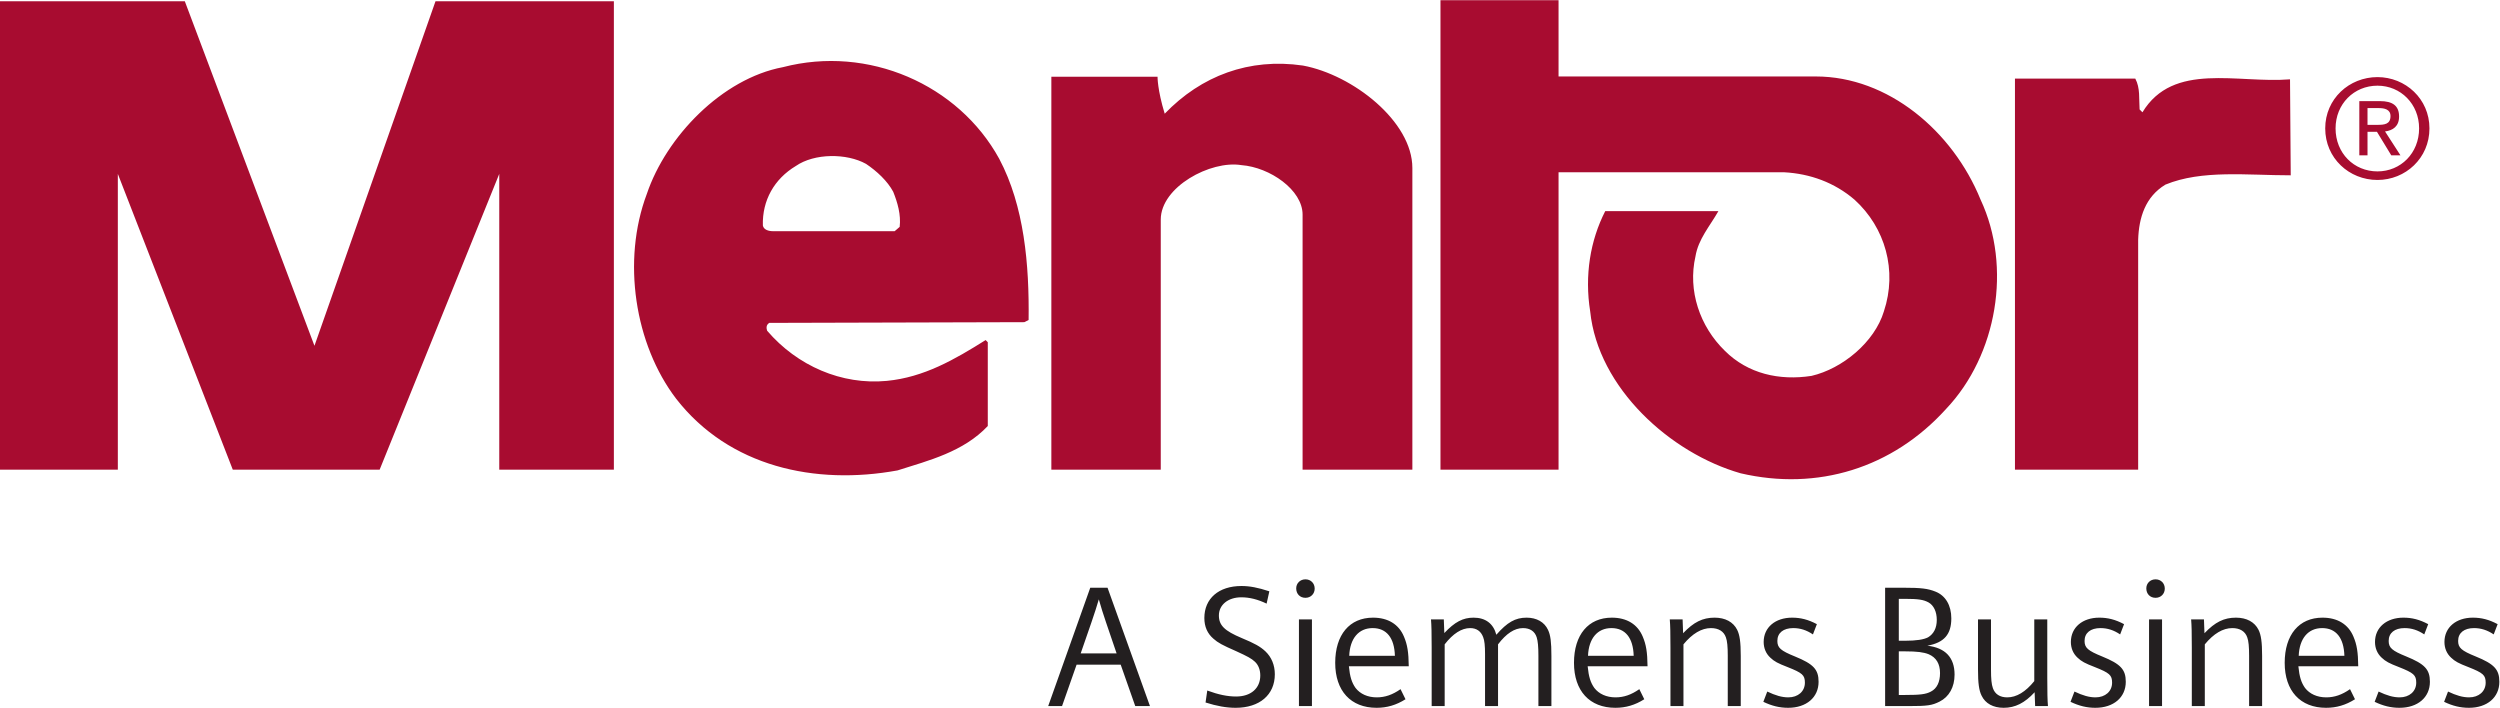 <?xml version="1.0" encoding="UTF-8" standalone="no"?>
<svg
   xmlns:dc="http://purl.org/dc/elements/1.1/"
   xmlns:cc="http://creativecommons.org/ns#"
   xmlns:rdf="http://www.w3.org/1999/02/22-rdf-syntax-ns#"
   xmlns:svg="http://www.w3.org/2000/svg"
   xmlns="http://www.w3.org/2000/svg"
   viewBox="0 0 701.373 198.573"
   height="198.573"
   width="701.373"
   xml:space="preserve"
   id="svg2"
   version="1.1"><defs
     id="defs6" /><g
     transform="matrix(1.333,0,0,-1.333,0,198.573)"
     id="g10"><g
       transform="scale(0.1)"
       id="g12"><path
         id="path14"
         style="fill:#231f20;fill-opacity:1;fill-rule:nonzero;stroke:none"
         d="M 5143.96,12.59 C 5161.97,3.961 5178.16,0 5196.17,0 c 38.52,0 64.08,21.961 64.08,54.719 0,25.922 -10.8,37.453 -49.68,53.293 -30.24,12.226 -37.08,18.347 -37.08,32.75 0,16.918 12.6,27 33.48,27 14.76,0 28.08,-4.332 41.4,-13.321 l 8.28,21.598 c -18.36,9.723 -34.2,13.68 -52.2,13.68 -35.28,0 -59.76,-20.52 -59.76,-51.117 0,-12.961 4.68,-24.481 14.04,-33.114 8.28,-7.929 15.84,-11.886 36.36,-19.808 30.95,-12.25 36.36,-16.91 36.36,-32.75 0,-18.359 -14.4,-30.969 -34.92,-30.969 -13.32,0 -27,3.961 -44.28,12.238 l -8.29,-21.609 z m -146.15,0 C 5015.81,3.961 5032.01,0 5050.01,0 c 38.52,0 64.08,21.961 64.08,54.719 0,25.922 -10.8,37.453 -49.69,53.293 -30.23,12.226 -37.08,18.347 -37.08,32.75 0,16.918 12.61,27 33.49,27 14.76,0 28.08,-4.332 41.4,-13.321 l 8.28,21.598 c -18.36,9.723 -34.2,13.68 -52.2,13.68 -35.28,0 -59.76,-20.52 -59.76,-51.117 0,-12.961 4.68,-24.481 14.04,-33.114 8.28,-7.929 15.84,-11.886 36.36,-19.808 30.96,-12.25 36.36,-16.91 36.36,-32.75 0,-18.359 -14.4,-30.969 -34.92,-30.969 -13.32,0 -27,3.961 -44.28,12.238 l -8.28,-21.609 z m -159.83,96.851 c 1.43,36.36 19.8,58.321 49.31,58.321 29.17,0 45.73,-20.524 46.81,-58.321 h -96.12 z m 125.28,-21.96 c -0.36,29.52 -2.88,45.371 -10.08,62.282 -10.8,25.918 -33.48,39.957 -65.16,39.957 -49.32,0 -79.56,-35.989 -79.56,-95.039 C 4808.46,35.641 4841.22,0 4895.58,0 c 21.96,0 41.4,5.762 60.84,18.012 l -10.44,21.227 c -16.92,-11.879 -32.76,-17.277 -50.04,-17.277 -19.08,0 -34.92,7.199 -44.64,19.801 -7.92,11.168 -11.89,23.398 -14.04,45.719 h 126 z M 4612.98,3.602 h 27.36 V 133.559 c 18.72,22.691 38.16,34.203 57.96,34.203 15.84,0 27,-6.84 31.32,-19.442 2.88,-7.558 3.95,-19.8 3.95,-38.879 V 3.602 h 27.37 V 109.078 c 0,29.16 -2.16,44.281 -7.56,55.082 -8.28,16.559 -25.2,25.559 -47.52,25.559 -25.21,0 -43.93,-9.348 -66.24,-32.758 l -1.08,29.16 h -27 c 1.08,-12.242 1.44,-28.801 1.44,-59.402 V 3.602 Z M 4536.66,270.371 c -11.16,0 -19.44,-8.281 -19.44,-19.082 0,-11.527 7.92,-19.809 19.44,-19.809 11.16,0 19.44,8.282 19.44,19.442 0,11.168 -8.28,19.449 -19.44,19.449 z M 4522.98,3.602 h 27.36 V 186.121 h -27.36 V 3.602 Z M 4357.73,12.59 C 4375.74,3.961 4391.93,0 4409.94,0 c 38.52,0 64.08,21.961 64.08,54.719 0,25.922 -10.8,37.453 -49.68,53.293 -30.24,12.226 -37.07,18.347 -37.07,32.75 0,16.918 12.59,27 33.47,27 14.76,0 28.08,-4.332 41.4,-13.321 l 8.28,21.598 c -18.36,9.723 -34.2,13.68 -52.2,13.68 -35.28,0 -59.76,-20.52 -59.76,-51.117 0,-12.961 4.67,-24.481 14.04,-33.114 8.28,-7.929 15.84,-11.886 36.36,-19.808 30.95,-12.25 36.35,-16.91 36.35,-32.75 0,-18.359 -14.39,-30.969 -34.91,-30.969 -13.32,0 -26.99,3.961 -44.28,12.238 l -8.29,-21.609 z m -48.94,173.531 h -27.36 V 56.16 c -18.36,-22.68 -37.45,-34.199 -56.88,-34.199 -15.48,0 -25.92,6.848 -30.24,19.438 -2.88,7.922 -3.96,19.441 -3.96,38.883 V 186.121 h -27.36 V 80.641 c 0,-29.16 2.16,-44.281 7.56,-55.082 C 4178.47,9 4195.03,0 4216.99,0 c 24.12,0 44.28,10.082 65.16,32.762 l 1.08,-29.16 h 26.99 c -1.07,12.238 -1.43,28.797 -1.43,59.41 V 186.121 Z M 3996.31,27 v 91.809 h 12.96 c 25.55,0 39.24,-1.809 50.04,-6.129 15.84,-6.84 23.76,-20.16 23.76,-39.598 0,-18.723 -6.48,-32.402 -19.09,-38.883 C 4053.19,28.43 4041.31,27 4009.27,27 h -12.96 z m 0,114.121 v 88.199 h 12.96 c 28.07,0 39.24,-1.8 49.68,-7.558 10.8,-6.121 17.28,-19.442 17.28,-36.723 0,-17.277 -6.48,-29.519 -18.36,-36.719 -9,-4.679 -24.48,-7.199 -48.6,-7.199 h -12.96 z M 3967.51,3.602 h 49.32 c 39.96,0 49.32,1.438 65.16,9.367 20.16,10.07 31.68,30.59 31.68,56.871 0,36 -19.44,56.519 -57.24,60.84 35.28,6.492 50.4,23.761 50.4,57.601 0,27.36 -12.24,47.879 -33.12,56.16 -15.84,6.481 -30.6,8.278 -67.32,8.278 h -38.88 V 3.602 Z M 3711.19,12.59 C 3729.19,3.961 3745.39,0 3763.39,0 c 38.51,0 64.08,21.961 64.08,54.719 0,25.922 -10.8,37.453 -49.68,53.293 -30.24,12.226 -37.08,18.347 -37.08,32.75 0,16.918 12.6,27 33.48,27 14.76,0 28.08,-4.332 41.4,-13.321 l 8.28,21.598 c -18.36,9.723 -34.2,13.68 -52.2,13.68 -35.28,0 -59.77,-20.52 -59.77,-51.117 0,-12.961 4.69,-24.481 14.05,-33.114 8.28,-7.929 15.84,-11.886 36.35,-19.808 30.97,-12.25 36.37,-16.91 36.37,-32.75 0,-18.359 -14.4,-30.969 -34.92,-30.969 -13.32,0 -27,3.961 -44.28,12.238 l -8.28,-21.609 z M 3515.72,3.602 h 27.36 V 133.559 c 18.72,22.691 38.16,34.203 57.96,34.203 15.84,0 27,-6.84 31.32,-19.442 2.87,-7.558 3.96,-19.8 3.96,-38.879 V 3.602 h 27.36 V 109.078 c 0,29.16 -2.16,44.281 -7.56,55.082 -8.28,16.559 -25.2,25.559 -47.53,25.559 -25.19,0 -43.91,-9.348 -66.23,-32.758 l -1.08,29.16 h -27 c 1.08,-12.242 1.44,-28.801 1.44,-59.402 V 3.602 Z M 3342.2,109.441 c 1.44,36.36 19.8,58.321 49.32,58.321 29.16,0 45.72,-20.524 46.8,-58.321 h -96.12 z m 125.28,-21.96 c -0.36,29.52 -2.88,45.371 -10.08,62.282 -10.8,25.918 -33.48,39.957 -65.16,39.957 -49.32,0 -79.56,-35.989 -79.56,-95.039 C 3312.68,35.641 3345.44,0 3399.79,0 c 21.97,0 41.41,5.762 60.84,18.012 l -10.43,21.227 c -16.92,-11.879 -32.76,-17.277 -50.04,-17.277 -19.09,0 -34.93,7.199 -44.64,19.801 -7.92,11.168 -11.88,23.398 -14.05,45.719 h 126.01 z M 3013.15,3.602 h 27.37 V 133.559 c 17.63,22.691 35.64,34.203 53.64,34.203 13.32,0 22.68,-6.473 27.36,-19.071 2.87,-6.851 3.96,-18.371 3.96,-35.652 V 3.602 h 27.36 V 133.559 c 17.28,22.691 34.56,34.203 52.56,34.203 14.76,0 24.83,-6.84 28.8,-19.442 2.52,-7.91 3.6,-19.8 3.6,-38.879 V 3.602 h 27.36 V 109.078 c 0,29.16 -1.8,43.934 -7.2,55.082 -7.56,16.211 -23.76,25.559 -45,25.559 -23.76,0 -40.68,-9.719 -63.72,-35.989 -6.12,23.399 -22.68,35.989 -47.88,35.989 -22.32,0 -39.6,-9 -61.57,-32.399 l -1.07,28.801 h -27 c 1.08,-12.242 1.43,-28.801 1.43,-59.402 V 3.602 Z M 2839.65,109.441 c 1.44,36.36 19.8,58.321 49.31,58.321 29.17,0 45.73,-20.524 46.81,-58.321 h -96.12 z m 125.28,-21.96 c -0.36,29.52 -2.88,45.371 -10.08,62.282 -10.8,25.918 -33.48,39.957 -65.16,39.957 -49.32,0 -79.56,-35.989 -79.56,-95.039 C 2810.13,35.641 2842.89,0 2897.25,0 c 21.96,0 41.4,5.762 60.84,18.012 l -10.44,21.227 c -16.92,-11.879 -32.76,-17.277 -50.04,-17.277 -19.08,0 -34.92,7.199 -44.64,19.801 -7.92,11.168 -11.88,23.398 -14.04,45.719 h 126 z M 2747.49,270.371 c -11.16,0 -19.44,-8.281 -19.44,-19.082 0,-11.527 7.92,-19.809 19.44,-19.809 11.16,0 19.44,8.282 19.44,19.442 0,11.168 -8.28,19.449 -19.44,19.449 z M 2733.81,3.602 h 27.36 V 186.121 h -27.36 V 3.602 Z M 2537.25,11.16 C 2561.01,3.602 2581.17,0 2600.61,0 c 50.41,0 82.44,27.359 82.44,70.559 0,19.09 -6.84,36 -19.81,48.25 -10.79,10.07 -22.31,16.562 -50.03,28.07 -36,15.121 -47.88,26.641 -47.88,47.519 0,22.321 19.44,38.161 47.16,38.161 17.28,0 34.56,-4.321 53.28,-13.321 l 5.75,25.922 c -24.12,7.922 -41.39,11.172 -58.67,11.172 -47.88,0 -78.12,-26.293 -78.12,-67.332 0,-18.359 6.48,-32.75 19.08,-43.551 9.72,-8.66 18.36,-13.32 47.88,-26.289 23.76,-10.801 32.39,-15.469 39.6,-22.32 7.2,-6.84 11.16,-16.918 11.16,-28.801 0,-27 -19.8,-44.27 -50.76,-44.27 -18.36,0 -37.44,3.949 -60.84,12.59 l -3.6,-25.199 z M 2350.06,114.48 h -75.6 l 22.68,65.52 c 6.12,18.012 6.84,20.52 8.64,25.922 1.8,5.758 2.52,8.277 6.84,22.316 5.04,-17.636 8.64,-29.16 15.12,-48.238 l 22.32,-65.52 z m 8.64,-23.761 30.6,-87.117 h 30.96 L 2330.98,252.719 h -36.36 L 2206.06,3.602 h 29.16 l 30.6,87.117 h 92.88 v 0" /><path
         id="path16"
         style="fill:#a80c30;fill-opacity:1;fill-rule:nonzero;stroke:none"
         d="m 4893.76,1219.46 c 0,62.13 50.38,107.93 109.97,107.93 58.98,0 109.4,-45.8 109.4,-107.93 0,-62.71 -50.42,-108.55 -109.4,-108.55 -59.59,0 -109.97,45.84 -109.97,108.55 v 0 z m 109.97,-90.53 c 48.98,0 87.63,38.42 87.63,90.53 0,51.25 -38.65,89.89 -87.63,89.89 -49.54,0 -88.2,-38.64 -88.2,-89.89 0,-52.11 38.66,-90.53 88.2,-90.53 v 0 z m -20.96,33.87 h -17.25 v 114.06 h 43.4 c 26.94,0 40.29,-9.96 40.29,-32.42 0,-20.44 -12.81,-29.34 -29.55,-31.42 l 32.41,-50.22 h -19.33 l -30.1,49.46 h -19.87 v -49.46 0 z m 20.67,64.1 c 14.63,0 27.72,1.04 27.72,18.55 0,14.13 -12.8,16.75 -24.85,16.75 h -23.54 v -35.3 h 20.67 v 0 z M 2972.52,501.129 v 0 634.971 c 0,98.03 -125.23,196.01 -230.28,215.6 -113.05,16.56 -214.08,-21.46 -290.94,-101.36 v 0 c -15.54,50.89 -15.08,77.87 -15.08,77.87 h -223.5 V 501.129 h 230.27 c 0,0 0,457.851 0,526.461 0,68.57 104.79,125.1 169.61,114.56 60.31,-4.51 128.88,-52.48 128.88,-104.03 V 501.129 h 231.04 z m -869.46,654.251 v 0 c -85.93,156.76 -275.88,239.69 -455.31,192.94 -128.12,-24.09 -245.71,-146.23 -286.43,-266.82 -52.78,-140.219 -25.62,-316.57 61.81,-431.133 111.54,-143.242 292.47,-182.418 465.83,-150.75 66.34,21.074 138.71,39.168 189.96,93.438 v 176.386 l -4.52,4.539 c -64.85,-40.722 -129.67,-78.417 -208.05,-85.917 -94.98,-9.083 -188.44,31.64 -251.78,105.507 -1.48,4.512 -2.99,12.047 4.55,16.559 l 536.71,1.519 9.01,4.54 c 1.52,116.082 -9.01,239.672 -61.78,339.192 z m -280.43,-10.58 v 0 c 22.61,-15.07 45.24,-36.17 57.29,-58.79 9.04,-22.58 16.59,-48.23 13.56,-73.85 l -10.54,-9.05 h -256.28 c -9.06,0 -19.59,3.03 -21.11,12.05 -1.52,52.77 24.09,97.98 69.33,125.14 39.21,27.13 107.07,27.13 147.75,4.5 z m 2671.39,179.43 v 0 H 4240.77 V 501.129 h 259.3 v 483.883 c 1.5,46.738 15.06,90.458 57.29,116.078 76.88,31.67 171.86,19.62 263.81,19.62 l -1.49,202 c -110.09,-9.05 -245.74,37.69 -310.58,-69.36 l -6.01,6.02 c -1.52,22.61 1.51,45.24 -9.07,64.86 z m -877.39,-278.91 v 0 h -238.19 c -31.67,-61.828 -43.72,-135.699 -31.67,-211.058 16.6,-161.278 168.86,-298.485 316.6,-340.692 161.31,-37.66 319.6,10.559 432.65,135.696 107.07,113.054 138.73,298.457 72.4,440.184 -58.8,144.68 -194.89,259.28 -346.77,259.28 h -541.46 v 160.53 H 3031.68 V 501.129 h 248.51 v 625.951 h 475.16 c 54.26,-2.99 105.52,-21.45 147.72,-57.63 64.82,-58.8 90.47,-149.262 61.82,-235.188 -19.59,-64.821 -87.44,-120.594 -152.25,-135.672 -67.85,-10.527 -134.2,4.551 -182.46,52.769 -52.74,51.266 -78.38,126.621 -61.78,198.977 6.01,36.184 30.15,63.314 48.23,94.984 z M 0,501.129 V 1487.02 H 388.961 L 661.809,761.898 916.582,1487.02 H 1291.98 V 501.129 H 1050.77 V 1123.7 L 798.988,501.129 H 489.957 L 247.992,1123.7 V 501.129 H 0 v 0 0" /></g></g></svg>